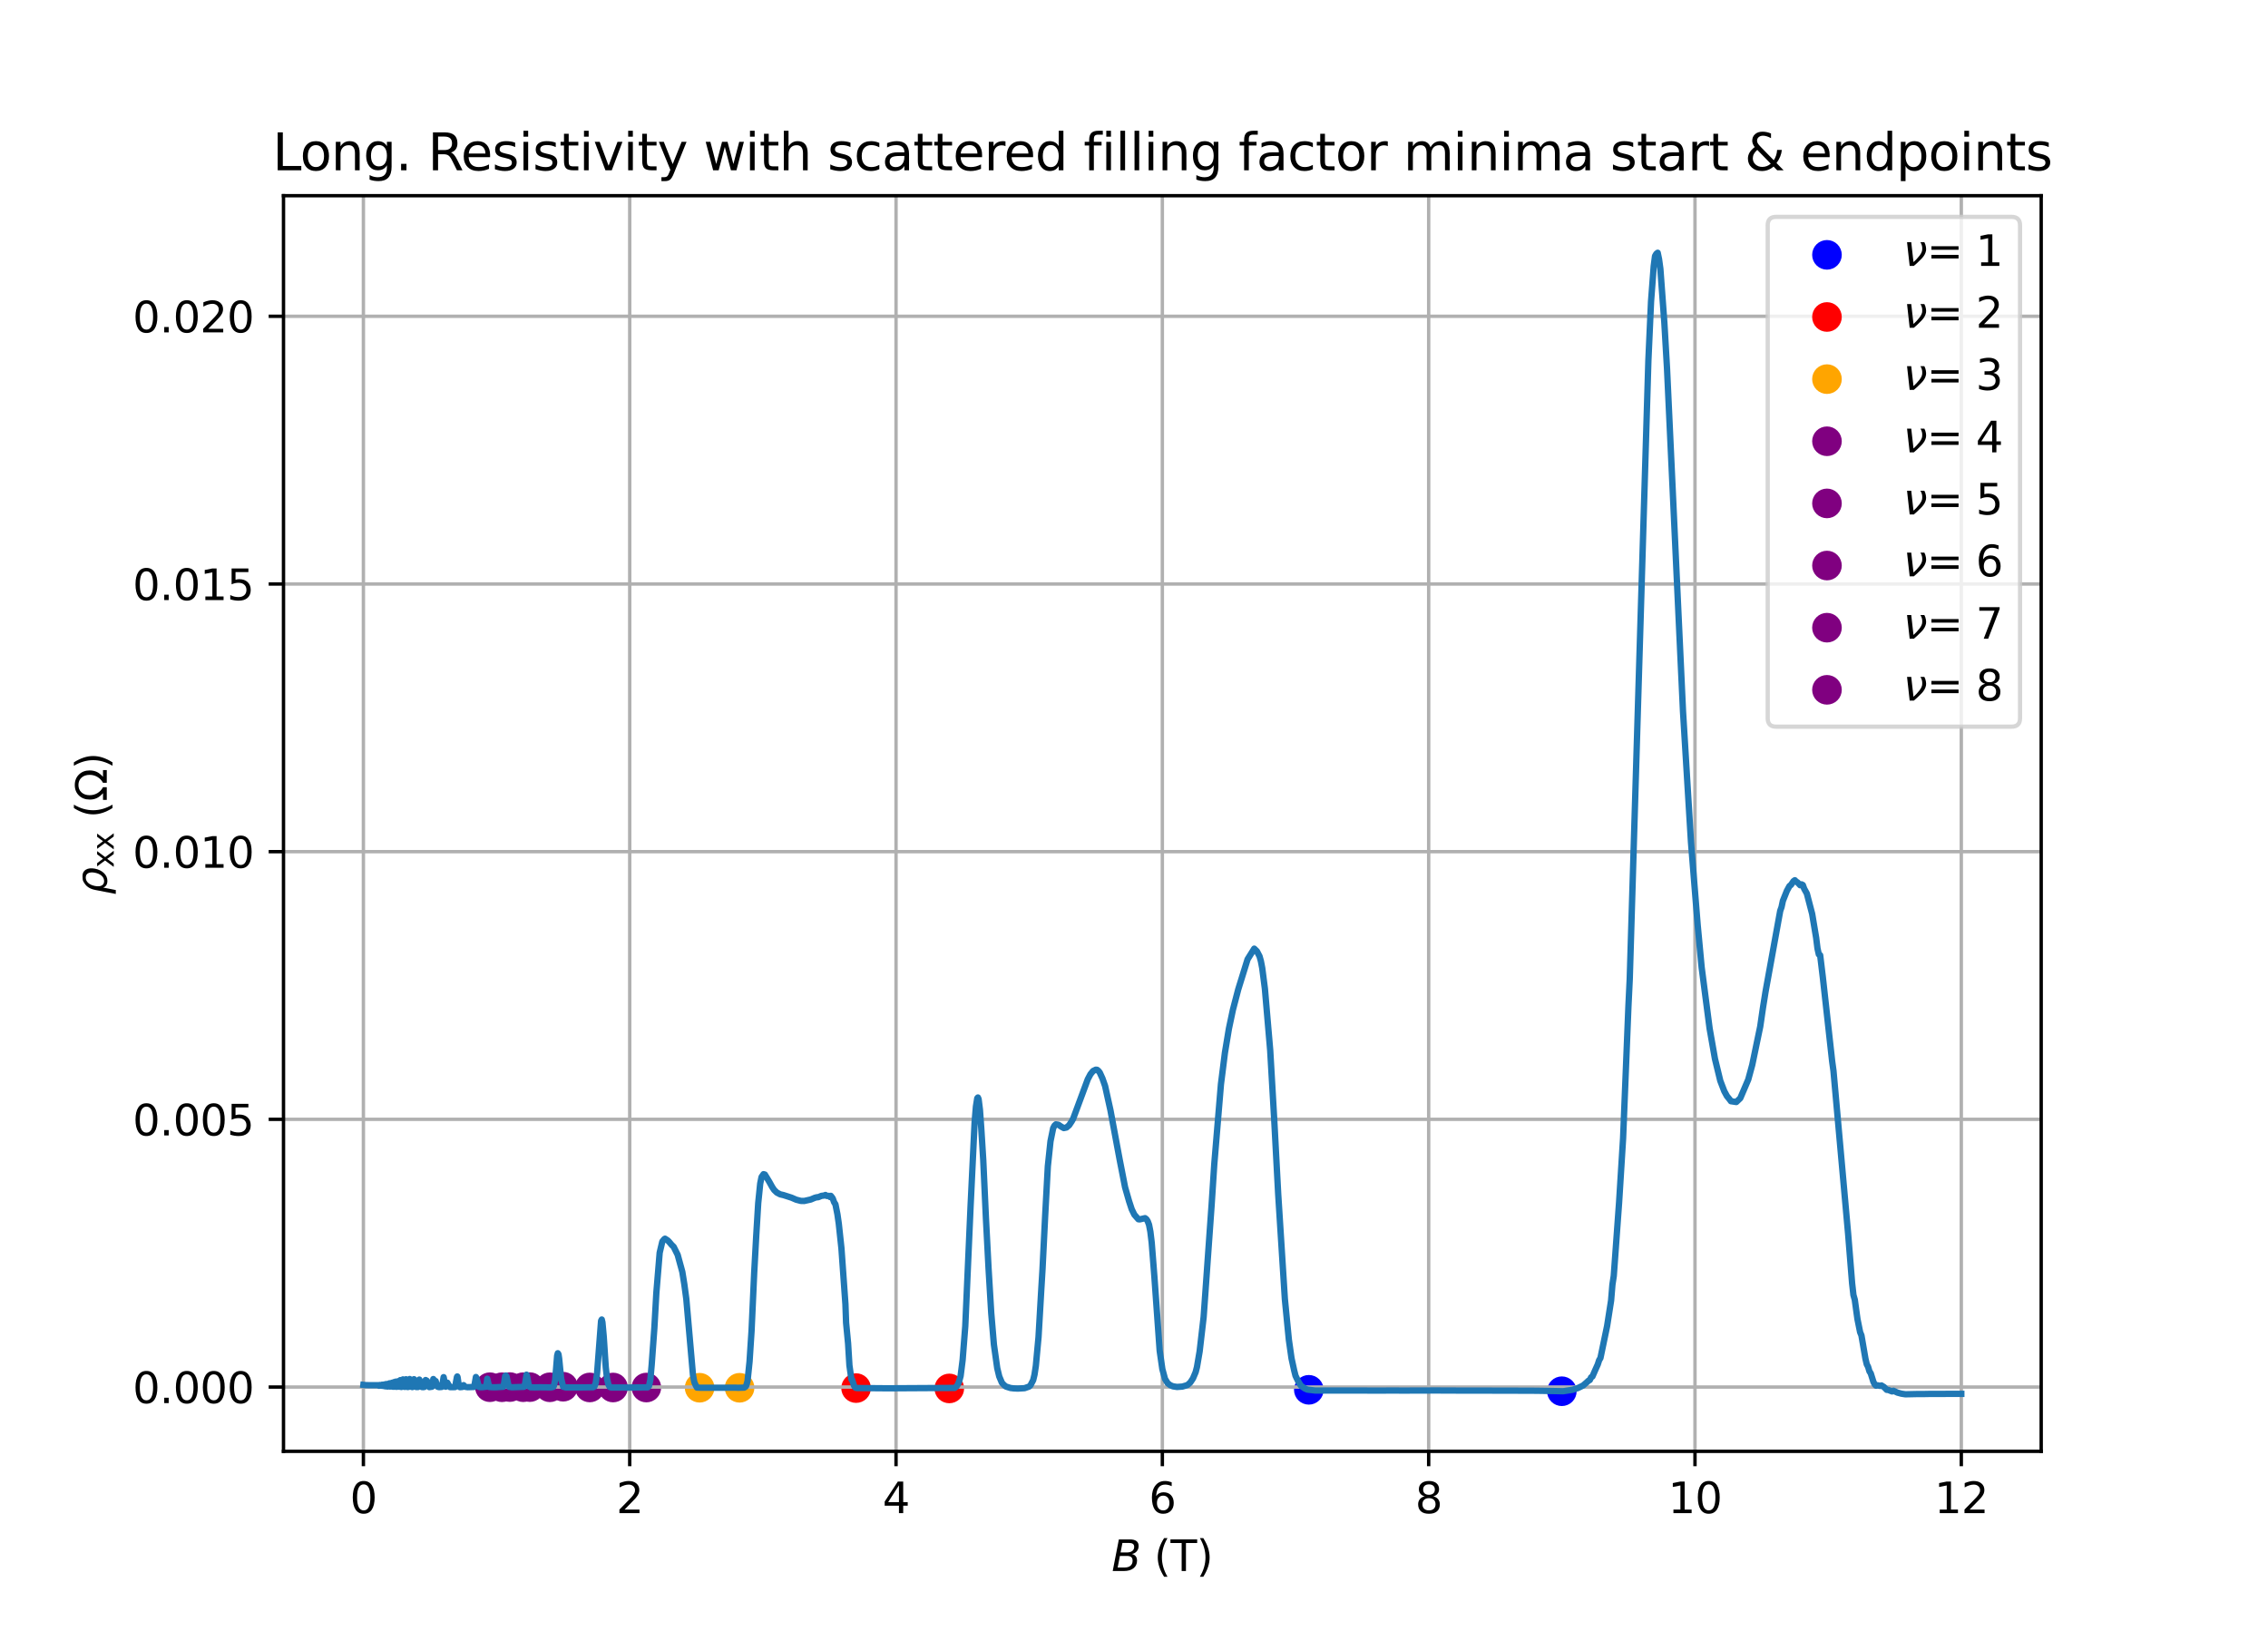 <?xml version="1.0" encoding="utf-8" standalone="no"?>
<!DOCTYPE svg PUBLIC "-//W3C//DTD SVG 1.1//EN"
  "http://www.w3.org/Graphics/SVG/1.1/DTD/svg11.dtd">
<svg height="385.2pt" version="1.1" viewBox="0 0 535.68 385.2" width="535.68pt" xmlns="http://www.w3.org/2000/svg" xmlns:xlink="http://www.w3.org/1999/xlink">
 <defs>
  <style type="text/css">*{stroke-linecap:butt;stroke-linejoin:round;}</style>
 </defs>
 <g id="figure_1">
  <g id="patch_1">
   <path d="M 0 385.2 
L 535.68 385.2 
L 535.68 0 
L 0 0 
z
" style="fill:#ffffff;"/>
  </g>
  <g id="axes_1">
   <g id="patch_2">
    <path d="M 66.96 342.828 
L 482.112 342.828 
L 482.112 46.224 
L 66.96 46.224 
z
" style="fill:#ffffff;"/>
   </g>
   <g id="PathCollection_1">
    <defs>
     <path d="M 0 3 
C 0.796 3 1.559 2.684 2.121 2.121 
C 2.684 1.559 3 0.796 3 0 
C 3 -0.796 2.684 -1.559 2.121 -2.121 
C 1.559 -2.684 0.796 -3 0 -3 
C -0.796 -3 -1.559 -2.684 -2.121 -2.121 
C -2.684 -1.559 -3 -0.796 -3 0 
C -3 0.796 -2.684 1.559 -2.121 2.121 
C -1.559 2.684 -0.796 3 0 3 
z
" id="mc90b0d973e" style="stroke:#0000ff;"/>
    </defs>
    <g clip-path="url(#p8853447f74)">
     <use style="fill:#0000ff;stroke:#0000ff;" x="309.132" xlink:href="#mc90b0d973e" y="328.289"/>
     <use style="fill:#0000ff;stroke:#0000ff;" x="368.889" xlink:href="#mc90b0d973e" y="328.625"/>
    </g>
   </g>
   <g id="PathCollection_2">
    <defs>
     <path d="M 0 3 
C 0.796 3 1.559 2.684 2.121 2.121 
C 2.684 1.559 3 0.796 3 0 
C 3 -0.796 2.684 -1.559 2.121 -2.121 
C 1.559 -2.684 0.796 -3 0 -3 
C -0.796 -3 -1.559 -2.684 -2.121 -2.121 
C -2.684 -1.559 -3 -0.796 -3 0 
C -3 0.796 -2.684 1.559 -2.121 2.121 
C -1.559 2.684 -0.796 3 0 3 
z
" id="m61856343ed" style="stroke:#ff0000;"/>
    </defs>
    <g clip-path="url(#p8853447f74)">
     <use style="fill:#ff0000;stroke:#ff0000;" x="202.199" xlink:href="#m61856343ed" y="327.882"/>
     <use style="fill:#ff0000;stroke:#ff0000;" x="224.215" xlink:href="#m61856343ed" y="327.964"/>
    </g>
   </g>
   <g id="PathCollection_3">
    <defs>
     <path d="M 0 3 
C 0.796 3 1.559 2.684 2.121 2.121 
C 2.684 1.559 3 0.796 3 0 
C 3 -0.796 2.684 -1.559 2.121 -2.121 
C 1.559 -2.684 0.796 -3 0 -3 
C -0.796 -3 -1.559 -2.684 -2.121 -2.121 
C -2.684 -1.559 -3 -0.796 -3 0 
C -3 0.796 -2.684 1.559 -2.121 2.121 
C -1.559 2.684 -0.796 3 0 3 
z
" id="m8707ed82fe" style="stroke:#ffa500;"/>
    </defs>
    <g clip-path="url(#p8853447f74)">
     <use style="fill:#ffa500;stroke:#ffa500;" x="165.244" xlink:href="#m8707ed82fe" y="327.799"/>
     <use style="fill:#ffa500;stroke:#ffa500;" x="174.679" xlink:href="#m8707ed82fe" y="327.808"/>
    </g>
   </g>
   <g id="PathCollection_4">
    <defs>
     <path d="M 0 3 
C 0.796 3 1.559 2.684 2.121 2.121 
C 2.684 1.559 3 0.796 3 0 
C 3 -0.796 2.684 -1.559 2.121 -2.121 
C 1.559 -2.684 0.796 -3 0 -3 
C -0.796 -3 -1.559 -2.684 -2.121 -2.121 
C -2.684 -1.559 -3 -0.796 -3 0 
C -3 0.796 -2.684 1.559 -2.121 2.121 
C -1.559 2.684 -0.796 3 0 3 
z
" id="m556ed06224" style="stroke:#800080;"/>
    </defs>
    <g clip-path="url(#p8853447f74)">
     <use style="fill:#800080;stroke:#800080;" x="144.801" xlink:href="#m556ed06224" y="327.746"/>
     <use style="fill:#800080;stroke:#800080;" x="152.664" xlink:href="#m556ed06224" y="327.753"/>
    </g>
   </g>
   <g id="PathCollection_5">
    <g clip-path="url(#p8853447f74)">
     <use style="fill:#800080;stroke:#800080;" x="133.007" xlink:href="#m556ed06224" y="327.558"/>
     <use style="fill:#800080;stroke:#800080;" x="139.297" xlink:href="#m556ed06224" y="327.735"/>
    </g>
   </g>
   <g id="PathCollection_6">
    <g clip-path="url(#p8853447f74)">
     <use style="fill:#800080;stroke:#800080;" x="125.144" xlink:href="#m556ed06224" y="327.651"/>
     <use style="fill:#800080;stroke:#800080;" x="129.862" xlink:href="#m556ed06224" y="327.692"/>
    </g>
   </g>
   <g id="PathCollection_7">
    <g clip-path="url(#p8853447f74)">
     <use style="fill:#800080;stroke:#800080;" x="120.427" xlink:href="#m556ed06224" y="327.642"/>
     <use style="fill:#800080;stroke:#800080;" x="123.572" xlink:href="#m556ed06224" y="327.674"/>
    </g>
   </g>
   <g id="PathCollection_8">
    <g clip-path="url(#p8853447f74)">
     <use style="fill:#800080;stroke:#800080;" x="115.709" xlink:href="#m556ed06224" y="327.673"/>
     <use style="fill:#800080;stroke:#800080;" x="118.539" xlink:href="#m556ed06224" y="327.683"/>
    </g>
   </g>
   <g id="matplotlib.axis_1">
    <g id="xtick_1">
     <g id="line2d_1">
      <path clip-path="url(#p8853447f74)" d="M 85.831 342.828 
L 85.831 46.224 
" style="fill:none;stroke:#b0b0b0;stroke-linecap:square;stroke-width:0.8;"/>
     </g>
     <g id="line2d_2">
      <defs>
       <path d="M 0 0 
L 0 3.5 
" id="m5f764665eb" style="stroke:#000000;stroke-width:0.8;"/>
      </defs>
      <g>
       <use style="stroke:#000000;stroke-width:0.8;" x="85.831" xlink:href="#m5f764665eb" y="342.828"/>
      </g>
     </g>
     <g id="text_1">
      <!-- 0 -->
      <g transform="translate(82.649 357.426)scale(0.1 -0.1)">
       <defs>
        <path d="M 2034 4250 
Q 1547 4250 1301 3770 
Q 1056 3291 1056 2328 
Q 1056 1369 1301 889 
Q 1547 409 2034 409 
Q 2525 409 2770 889 
Q 3016 1369 3016 2328 
Q 3016 3291 2770 3770 
Q 2525 4250 2034 4250 
z
M 2034 4750 
Q 2819 4750 3233 4129 
Q 3647 3509 3647 2328 
Q 3647 1150 3233 529 
Q 2819 -91 2034 -91 
Q 1250 -91 836 529 
Q 422 1150 422 2328 
Q 422 3509 836 4129 
Q 1250 4750 2034 4750 
z
" id="DejaVuSans-30" transform="scale(0.016)"/>
       </defs>
       <use xlink:href="#DejaVuSans-30"/>
      </g>
     </g>
    </g>
    <g id="xtick_2">
     <g id="line2d_3">
      <path clip-path="url(#p8853447f74)" d="M 148.732 342.828 
L 148.732 46.224 
" style="fill:none;stroke:#b0b0b0;stroke-linecap:square;stroke-width:0.8;"/>
     </g>
     <g id="line2d_4">
      <g>
       <use style="stroke:#000000;stroke-width:0.8;" x="148.732" xlink:href="#m5f764665eb" y="342.828"/>
      </g>
     </g>
     <g id="text_2">
      <!-- 2 -->
      <g transform="translate(145.551 357.426)scale(0.1 -0.1)">
       <defs>
        <path d="M 1228 531 
L 3431 531 
L 3431 0 
L 469 0 
L 469 531 
Q 828 903 1448 1529 
Q 2069 2156 2228 2338 
Q 2531 2678 2651 2914 
Q 2772 3150 2772 3378 
Q 2772 3750 2511 3984 
Q 2250 4219 1831 4219 
Q 1534 4219 1204 4116 
Q 875 4013 500 3803 
L 500 4441 
Q 881 4594 1212 4672 
Q 1544 4750 1819 4750 
Q 2544 4750 2975 4387 
Q 3406 4025 3406 3419 
Q 3406 3131 3298 2873 
Q 3191 2616 2906 2266 
Q 2828 2175 2409 1742 
Q 1991 1309 1228 531 
z
" id="DejaVuSans-32" transform="scale(0.016)"/>
       </defs>
       <use xlink:href="#DejaVuSans-32"/>
      </g>
     </g>
    </g>
    <g id="xtick_3">
     <g id="line2d_5">
      <path clip-path="url(#p8853447f74)" d="M 211.634 342.828 
L 211.634 46.224 
" style="fill:none;stroke:#b0b0b0;stroke-linecap:square;stroke-width:0.8;"/>
     </g>
     <g id="line2d_6">
      <g>
       <use style="stroke:#000000;stroke-width:0.8;" x="211.634" xlink:href="#m5f764665eb" y="342.828"/>
      </g>
     </g>
     <g id="text_3">
      <!-- 4 -->
      <g transform="translate(208.453 357.426)scale(0.1 -0.1)">
       <defs>
        <path d="M 2419 4116 
L 825 1625 
L 2419 1625 
L 2419 4116 
z
M 2253 4666 
L 3047 4666 
L 3047 1625 
L 3713 1625 
L 3713 1100 
L 3047 1100 
L 3047 0 
L 2419 0 
L 2419 1100 
L 313 1100 
L 313 1709 
L 2253 4666 
z
" id="DejaVuSans-34" transform="scale(0.016)"/>
       </defs>
       <use xlink:href="#DejaVuSans-34"/>
      </g>
     </g>
    </g>
    <g id="xtick_4">
     <g id="line2d_7">
      <path clip-path="url(#p8853447f74)" d="M 274.536 342.828 
L 274.536 46.224 
" style="fill:none;stroke:#b0b0b0;stroke-linecap:square;stroke-width:0.8;"/>
     </g>
     <g id="line2d_8">
      <g>
       <use style="stroke:#000000;stroke-width:0.8;" x="274.536" xlink:href="#m5f764665eb" y="342.828"/>
      </g>
     </g>
     <g id="text_4">
      <!-- 6 -->
      <g transform="translate(271.355 357.426)scale(0.1 -0.1)">
       <defs>
        <path d="M 2113 2584 
Q 1688 2584 1439 2293 
Q 1191 2003 1191 1497 
Q 1191 994 1439 701 
Q 1688 409 2113 409 
Q 2538 409 2786 701 
Q 3034 994 3034 1497 
Q 3034 2003 2786 2293 
Q 2538 2584 2113 2584 
z
M 3366 4563 
L 3366 3988 
Q 3128 4100 2886 4159 
Q 2644 4219 2406 4219 
Q 1781 4219 1451 3797 
Q 1122 3375 1075 2522 
Q 1259 2794 1537 2939 
Q 1816 3084 2150 3084 
Q 2853 3084 3261 2657 
Q 3669 2231 3669 1497 
Q 3669 778 3244 343 
Q 2819 -91 2113 -91 
Q 1303 -91 875 529 
Q 447 1150 447 2328 
Q 447 3434 972 4092 
Q 1497 4750 2381 4750 
Q 2619 4750 2861 4703 
Q 3103 4656 3366 4563 
z
" id="DejaVuSans-36" transform="scale(0.016)"/>
       </defs>
       <use xlink:href="#DejaVuSans-36"/>
      </g>
     </g>
    </g>
    <g id="xtick_5">
     <g id="line2d_9">
      <path clip-path="url(#p8853447f74)" d="M 337.438 342.828 
L 337.438 46.224 
" style="fill:none;stroke:#b0b0b0;stroke-linecap:square;stroke-width:0.8;"/>
     </g>
     <g id="line2d_10">
      <g>
       <use style="stroke:#000000;stroke-width:0.8;" x="337.438" xlink:href="#m5f764665eb" y="342.828"/>
      </g>
     </g>
     <g id="text_5">
      <!-- 8 -->
      <g transform="translate(334.257 357.426)scale(0.1 -0.1)">
       <defs>
        <path d="M 2034 2216 
Q 1584 2216 1326 1975 
Q 1069 1734 1069 1313 
Q 1069 891 1326 650 
Q 1584 409 2034 409 
Q 2484 409 2743 651 
Q 3003 894 3003 1313 
Q 3003 1734 2745 1975 
Q 2488 2216 2034 2216 
z
M 1403 2484 
Q 997 2584 770 2862 
Q 544 3141 544 3541 
Q 544 4100 942 4425 
Q 1341 4750 2034 4750 
Q 2731 4750 3128 4425 
Q 3525 4100 3525 3541 
Q 3525 3141 3298 2862 
Q 3072 2584 2669 2484 
Q 3125 2378 3379 2068 
Q 3634 1759 3634 1313 
Q 3634 634 3220 271 
Q 2806 -91 2034 -91 
Q 1263 -91 848 271 
Q 434 634 434 1313 
Q 434 1759 690 2068 
Q 947 2378 1403 2484 
z
M 1172 3481 
Q 1172 3119 1398 2916 
Q 1625 2713 2034 2713 
Q 2441 2713 2670 2916 
Q 2900 3119 2900 3481 
Q 2900 3844 2670 4047 
Q 2441 4250 2034 4250 
Q 1625 4250 1398 4047 
Q 1172 3844 1172 3481 
z
" id="DejaVuSans-38" transform="scale(0.016)"/>
       </defs>
       <use xlink:href="#DejaVuSans-38"/>
      </g>
     </g>
    </g>
    <g id="xtick_6">
     <g id="line2d_11">
      <path clip-path="url(#p8853447f74)" d="M 400.34 342.828 
L 400.34 46.224 
" style="fill:none;stroke:#b0b0b0;stroke-linecap:square;stroke-width:0.8;"/>
     </g>
     <g id="line2d_12">
      <g>
       <use style="stroke:#000000;stroke-width:0.8;" x="400.34" xlink:href="#m5f764665eb" y="342.828"/>
      </g>
     </g>
     <g id="text_6">
      <!-- 10 -->
      <g transform="translate(393.977 357.426)scale(0.1 -0.1)">
       <defs>
        <path d="M 794 531 
L 1825 531 
L 1825 4091 
L 703 3866 
L 703 4441 
L 1819 4666 
L 2450 4666 
L 2450 531 
L 3481 531 
L 3481 0 
L 794 0 
L 794 531 
z
" id="DejaVuSans-31" transform="scale(0.016)"/>
       </defs>
       <use xlink:href="#DejaVuSans-31"/>
       <use x="63.623" xlink:href="#DejaVuSans-30"/>
      </g>
     </g>
    </g>
    <g id="xtick_7">
     <g id="line2d_13">
      <path clip-path="url(#p8853447f74)" d="M 463.241 342.828 
L 463.241 46.224 
" style="fill:none;stroke:#b0b0b0;stroke-linecap:square;stroke-width:0.8;"/>
     </g>
     <g id="line2d_14">
      <g>
       <use style="stroke:#000000;stroke-width:0.8;" x="463.241" xlink:href="#m5f764665eb" y="342.828"/>
      </g>
     </g>
     <g id="text_7">
      <!-- 12 -->
      <g transform="translate(456.879 357.426)scale(0.1 -0.1)">
       <use xlink:href="#DejaVuSans-31"/>
       <use x="63.623" xlink:href="#DejaVuSans-32"/>
      </g>
     </g>
    </g>
    <g id="text_8">
     <!-- $B$ (T) -->
     <g transform="translate(262.536 371.105)scale(0.1 -0.1)">
      <defs>
       <path d="M 1081 4666 
L 2694 4666 
Q 3350 4666 3675 4422 
Q 4000 4178 4000 3688 
Q 4000 3238 3720 2911 
Q 3441 2584 2988 2516 
Q 3375 2428 3569 2181 
Q 3763 1934 3763 1522 
Q 3763 819 3242 409 
Q 2722 0 1819 0 
L 172 0 
L 1081 4666 
z
M 1234 2228 
L 903 519 
L 1919 519 
Q 2491 519 2800 781 
Q 3109 1044 3109 1522 
Q 3109 1891 2904 2059 
Q 2700 2228 2247 2228 
L 1234 2228 
z
M 1606 4147 
L 1331 2741 
L 2272 2741 
Q 2775 2741 3058 2959 
Q 3341 3178 3341 3566 
Q 3341 3869 3150 4008 
Q 2959 4147 2541 4147 
L 1606 4147 
z
" id="DejaVuSans-Oblique-42" transform="scale(0.016)"/>
       <path id="DejaVuSans-20" transform="scale(0.016)"/>
       <path d="M 1984 4856 
Q 1566 4138 1362 3434 
Q 1159 2731 1159 2009 
Q 1159 1288 1364 580 
Q 1569 -128 1984 -844 
L 1484 -844 
Q 1016 -109 783 600 
Q 550 1309 550 2009 
Q 550 2706 781 3412 
Q 1013 4119 1484 4856 
L 1984 4856 
z
" id="DejaVuSans-28" transform="scale(0.016)"/>
       <path d="M -19 4666 
L 3928 4666 
L 3928 4134 
L 2272 4134 
L 2272 0 
L 1638 0 
L 1638 4134 
L -19 4134 
L -19 4666 
z
" id="DejaVuSans-54" transform="scale(0.016)"/>
       <path d="M 513 4856 
L 1013 4856 
Q 1481 4119 1714 3412 
Q 1947 2706 1947 2009 
Q 1947 1309 1714 600 
Q 1481 -109 1013 -844 
L 513 -844 
Q 928 -128 1133 580 
Q 1338 1288 1338 2009 
Q 1338 2731 1133 3434 
Q 928 4138 513 4856 
z
" id="DejaVuSans-29" transform="scale(0.016)"/>
      </defs>
      <use transform="translate(0 0.125)" xlink:href="#DejaVuSans-Oblique-42"/>
      <use transform="translate(68.604 0.125)" xlink:href="#DejaVuSans-20"/>
      <use transform="translate(100.391 0.125)" xlink:href="#DejaVuSans-28"/>
      <use transform="translate(139.404 0.125)" xlink:href="#DejaVuSans-54"/>
      <use transform="translate(200.488 0.125)" xlink:href="#DejaVuSans-29"/>
     </g>
    </g>
   </g>
   <g id="matplotlib.axis_2">
    <g id="ytick_1">
     <g id="line2d_15">
      <path clip-path="url(#p8853447f74)" d="M 66.96 327.63 
L 482.112 327.63 
" style="fill:none;stroke:#b0b0b0;stroke-linecap:square;stroke-width:0.8;"/>
     </g>
     <g id="line2d_16">
      <defs>
       <path d="M 0 0 
L -3.5 0 
" id="mc5f97afda7" style="stroke:#000000;stroke-width:0.8;"/>
      </defs>
      <g>
       <use style="stroke:#000000;stroke-width:0.8;" x="66.96" xlink:href="#mc5f97afda7" y="327.63"/>
      </g>
     </g>
     <g id="text_9">
      <!-- 0.000 -->
      <g transform="translate(31.332 331.43)scale(0.1 -0.1)">
       <defs>
        <path d="M 684 794 
L 1344 794 
L 1344 0 
L 684 0 
L 684 794 
z
" id="DejaVuSans-2e" transform="scale(0.016)"/>
       </defs>
       <use xlink:href="#DejaVuSans-30"/>
       <use x="63.623" xlink:href="#DejaVuSans-2e"/>
       <use x="95.41" xlink:href="#DejaVuSans-30"/>
       <use x="159.033" xlink:href="#DejaVuSans-30"/>
       <use x="222.656" xlink:href="#DejaVuSans-30"/>
      </g>
     </g>
    </g>
    <g id="ytick_2">
     <g id="line2d_17">
      <path clip-path="url(#p8853447f74)" d="M 66.96 264.402 
L 482.112 264.402 
" style="fill:none;stroke:#b0b0b0;stroke-linecap:square;stroke-width:0.8;"/>
     </g>
     <g id="line2d_18">
      <g>
       <use style="stroke:#000000;stroke-width:0.8;" x="66.96" xlink:href="#mc5f97afda7" y="264.402"/>
      </g>
     </g>
     <g id="text_10">
      <!-- 0.005 -->
      <g transform="translate(31.332 268.201)scale(0.1 -0.1)">
       <defs>
        <path d="M 691 4666 
L 3169 4666 
L 3169 4134 
L 1269 4134 
L 1269 2991 
Q 1406 3038 1543 3061 
Q 1681 3084 1819 3084 
Q 2600 3084 3056 2656 
Q 3513 2228 3513 1497 
Q 3513 744 3044 326 
Q 2575 -91 1722 -91 
Q 1428 -91 1123 -41 
Q 819 9 494 109 
L 494 744 
Q 775 591 1075 516 
Q 1375 441 1709 441 
Q 2250 441 2565 725 
Q 2881 1009 2881 1497 
Q 2881 1984 2565 2268 
Q 2250 2553 1709 2553 
Q 1456 2553 1204 2497 
Q 953 2441 691 2322 
L 691 4666 
z
" id="DejaVuSans-35" transform="scale(0.016)"/>
       </defs>
       <use xlink:href="#DejaVuSans-30"/>
       <use x="63.623" xlink:href="#DejaVuSans-2e"/>
       <use x="95.41" xlink:href="#DejaVuSans-30"/>
       <use x="159.033" xlink:href="#DejaVuSans-30"/>
       <use x="222.656" xlink:href="#DejaVuSans-35"/>
      </g>
     </g>
    </g>
    <g id="ytick_3">
     <g id="line2d_19">
      <path clip-path="url(#p8853447f74)" d="M 66.96 201.173 
L 482.112 201.173 
" style="fill:none;stroke:#b0b0b0;stroke-linecap:square;stroke-width:0.8;"/>
     </g>
     <g id="line2d_20">
      <g>
       <use style="stroke:#000000;stroke-width:0.8;" x="66.96" xlink:href="#mc5f97afda7" y="201.173"/>
      </g>
     </g>
     <g id="text_11">
      <!-- 0.010 -->
      <g transform="translate(31.332 204.972)scale(0.1 -0.1)">
       <use xlink:href="#DejaVuSans-30"/>
       <use x="63.623" xlink:href="#DejaVuSans-2e"/>
       <use x="95.41" xlink:href="#DejaVuSans-30"/>
       <use x="159.033" xlink:href="#DejaVuSans-31"/>
       <use x="222.656" xlink:href="#DejaVuSans-30"/>
      </g>
     </g>
    </g>
    <g id="ytick_4">
     <g id="line2d_21">
      <path clip-path="url(#p8853447f74)" d="M 66.96 137.944 
L 482.112 137.944 
" style="fill:none;stroke:#b0b0b0;stroke-linecap:square;stroke-width:0.8;"/>
     </g>
     <g id="line2d_22">
      <g>
       <use style="stroke:#000000;stroke-width:0.8;" x="66.96" xlink:href="#mc5f97afda7" y="137.944"/>
      </g>
     </g>
     <g id="text_12">
      <!-- 0.015 -->
      <g transform="translate(31.332 141.743)scale(0.1 -0.1)">
       <use xlink:href="#DejaVuSans-30"/>
       <use x="63.623" xlink:href="#DejaVuSans-2e"/>
       <use x="95.41" xlink:href="#DejaVuSans-30"/>
       <use x="159.033" xlink:href="#DejaVuSans-31"/>
       <use x="222.656" xlink:href="#DejaVuSans-35"/>
      </g>
     </g>
    </g>
    <g id="ytick_5">
     <g id="line2d_23">
      <path clip-path="url(#p8853447f74)" d="M 66.96 74.715 
L 482.112 74.715 
" style="fill:none;stroke:#b0b0b0;stroke-linecap:square;stroke-width:0.8;"/>
     </g>
     <g id="line2d_24">
      <g>
       <use style="stroke:#000000;stroke-width:0.8;" x="66.96" xlink:href="#mc5f97afda7" y="74.715"/>
      </g>
     </g>
     <g id="text_13">
      <!-- 0.020 -->
      <g transform="translate(31.332 78.514)scale(0.1 -0.1)">
       <use xlink:href="#DejaVuSans-30"/>
       <use x="63.623" xlink:href="#DejaVuSans-2e"/>
       <use x="95.41" xlink:href="#DejaVuSans-30"/>
       <use x="159.033" xlink:href="#DejaVuSans-32"/>
       <use x="222.656" xlink:href="#DejaVuSans-30"/>
      </g>
     </g>
    </g>
    <g id="text_14">
     <!-- $\rho_\mathrm{xx}$ ($\Omega$) -->
     <g transform="translate(25.232 211.326)rotate(-90)scale(0.1 -0.1)">
      <defs>
       <path d="M 1203 2875 
Q 1453 3194 1981 3475 
Q 2188 3584 2756 3584 
Q 3394 3584 3694 3078 
Q 3994 2572 3834 1747 
Q 3672 922 3175 415 
Q 2678 -91 2041 -91 
Q 1656 -91 1409 63 
Q 1163 213 1044 525 
L 681 -1331 
L 103 -1331 
L 697 1716 
Q 838 2438 1203 2875 
z
M 3238 1747 
Q 3359 2381 3169 2744 
Q 2978 3103 2522 3103 
Q 2066 3103 1734 2744 
Q 1403 2381 1281 1747 
Q 1156 1113 1347 750 
Q 1538 391 1994 391 
Q 2450 391 2781 750 
Q 3113 1113 3238 1747 
z
" id="DejaVuSans-Oblique-3c1" transform="scale(0.016)"/>
       <path d="M 3513 3500 
L 2247 1797 
L 3578 0 
L 2900 0 
L 1881 1375 
L 863 0 
L 184 0 
L 1544 1831 
L 300 3500 
L 978 3500 
L 1906 2253 
L 2834 3500 
L 3513 3500 
z
" id="DejaVuSans-78" transform="scale(0.016)"/>
       <path d="M 4647 556 
L 4647 0 
L 2772 0 
L 2772 556 
Q 3325 859 3634 1378 
Q 3944 1897 3944 2528 
Q 3944 3278 3531 3731 
Q 3119 4184 2444 4184 
Q 1769 4184 1355 3729 
Q 941 3275 941 2528 
Q 941 1897 1250 1378 
Q 1563 859 2119 556 
L 2119 0 
L 244 0 
L 244 556 
L 1241 556 
Q 747 991 519 1456 
Q 294 1922 294 2497 
Q 294 3491 894 4106 
Q 1491 4722 2444 4722 
Q 3391 4722 3994 4106 
Q 4594 3494 4594 2528 
Q 4594 1922 4372 1459 
Q 4150 997 3647 556 
L 4647 556 
z
" id="DejaVuSans-3a9" transform="scale(0.016)"/>
      </defs>
      <use transform="translate(0 0.125)" xlink:href="#DejaVuSans-Oblique-3c1"/>
      <use transform="translate(63.477 -16.281)scale(0.7)" xlink:href="#DejaVuSans-78"/>
      <use transform="translate(104.902 -16.281)scale(0.7)" xlink:href="#DejaVuSans-78"/>
      <use transform="translate(149.062 0.125)" xlink:href="#DejaVuSans-20"/>
      <use transform="translate(180.85 0.125)" xlink:href="#DejaVuSans-28"/>
      <use transform="translate(219.863 0.125)" xlink:href="#DejaVuSans-3a9"/>
      <use transform="translate(296.279 0.125)" xlink:href="#DejaVuSans-29"/>
     </g>
    </g>
   </g>
   <g id="line2d_25">
    <path clip-path="url(#p8853447f74)" d="M 85.831 327.119 
L 86.381 327.181 
L 86.931 327.194 
L 89.447 327.206 
L 89.526 327.336 
L 89.683 327.156 
L 89.762 327.312 
L 89.919 327.25 
L 89.998 327.282 
L 90.076 327.143 
L 90.155 327.328 
L 90.234 327.091 
L 90.312 327.348 
L 90.391 327.088 
L 90.47 327.338 
L 90.548 327.191 
L 90.627 327.258 
L 90.705 327.402 
L 90.784 327.025 
L 90.863 327.434 
L 90.941 327.117 
L 91.02 327.21 
L 91.099 327.473 
L 91.177 326.937 
L 91.334 327.484 
L 91.413 326.926 
L 91.57 327.514 
L 91.728 326.975 
L 91.806 327.478 
L 91.885 327.446 
L 91.963 326.763 
L 92.121 327.516 
L 92.199 327.427 
L 92.278 326.717 
L 92.514 327.508 
L 92.671 326.608 
L 92.828 327.561 
L 92.907 327.468 
L 93.064 326.479 
L 93.222 327.559 
L 93.3 327.547 
L 93.457 326.356 
L 93.536 326.692 
L 93.693 327.586 
L 93.772 327.559 
L 94.008 326.27 
L 94.165 327.535 
L 94.322 327.56 
L 94.558 325.998 
L 94.794 327.626 
L 94.951 327.549 
L 95.187 325.828 
L 95.266 326.306 
L 95.423 327.569 
L 95.659 327.599 
L 95.738 327.322 
L 95.895 325.799 
L 95.973 325.914 
L 96.288 327.633 
L 96.524 327.588 
L 96.602 327.313 
L 96.76 325.741 
L 96.838 325.86 
L 96.996 326.706 
L 97.153 327.576 
L 97.389 327.645 
L 97.546 327.581 
L 97.625 327.269 
L 97.782 325.785 
L 97.861 325.927 
L 98.096 326.734 
L 98.332 327.636 
L 98.725 327.628 
L 98.804 327.504 
L 99.04 325.873 
L 99.119 326.062 
L 99.354 326.411 
L 99.669 327.642 
L 99.983 327.655 
L 100.219 327.613 
L 100.298 327.47 
L 100.534 325.981 
L 100.612 326.354 
L 100.691 326.314 
L 100.77 326.11 
L 100.848 326.185 
L 101.163 327.281 
L 101.399 327.653 
L 102.028 327.562 
L 102.185 327.213 
L 102.342 325.749 
L 102.421 325.856 
L 102.657 327.112 
L 102.893 326.22 
L 103.129 326.983 
L 103.364 327.561 
L 103.679 327.659 
L 104.308 327.614 
L 104.465 327.207 
L 104.78 325.3 
L 104.858 325.659 
L 105.094 327.438 
L 105.251 327.559 
L 105.409 327.275 
L 105.645 326.602 
L 106.274 327.651 
L 107.453 327.65 
L 107.532 327.538 
L 107.689 326.526 
L 107.925 325.271 
L 108.003 325.136 
L 108.082 325.355 
L 108.397 327.511 
L 108.632 327.668 
L 109.183 327.621 
L 109.497 327.19 
L 109.812 327.567 
L 110.441 327.67 
L 111.935 327.617 
L 112.092 327.045 
L 112.407 325.267 
L 112.564 325.535 
L 113.114 327.592 
L 113.429 327.678 
L 113.9 327.677 
L 114.844 327.555 
L 115.001 326.368 
L 115.08 325.674 
L 115.552 327.629 
L 116.338 327.684 
L 116.731 327.68 
L 117.203 327.679 
L 118.854 327.578 
L 119.011 327.09 
L 119.326 325.019 
L 119.483 324.91 
L 119.64 325.151 
L 120.112 327.291 
L 120.269 327.591 
L 120.898 327.693 
L 123.729 327.59 
L 123.886 327.396 
L 124.043 326.712 
L 124.358 324.716 
L 124.515 325.196 
L 124.83 326.915 
L 124.987 327.5 
L 125.301 327.685 
L 126.245 327.713 
L 127.346 327.69 
L 128.447 327.697 
L 130.176 327.719 
L 130.648 327.617 
L 130.805 327.4 
L 131.12 326.01 
L 131.592 320.233 
L 131.749 319.652 
L 131.906 319.871 
L 132.063 320.902 
L 132.535 325.647 
L 133.007 327.558 
L 133.636 327.729 
L 137.567 327.722 
L 140.083 327.683 
L 140.398 327.494 
L 140.712 326.634 
L 141.027 324.341 
L 141.97 311.989 
L 142.128 311.692 
L 142.285 312.334 
L 142.599 315.765 
L 143.071 322.924 
L 143.386 325.725 
L 143.7 327.052 
L 144.015 327.61 
L 144.329 327.736 
L 148.418 327.754 
L 149.204 327.747 
L 152.978 327.709 
L 153.293 327.381 
L 153.607 325.887 
L 153.922 322.367 
L 154.551 313.736 
L 155.023 305.393 
L 155.809 295.907 
L 156.438 293.25 
L 156.91 292.687 
L 157.067 292.593 
L 157.696 292.997 
L 158.01 293.305 
L 158.639 294.055 
L 159.111 294.508 
L 160.055 296.398 
L 161.155 300.423 
L 161.627 303.345 
L 162.099 306.836 
L 163.672 324.771 
L 163.986 326.48 
L 164.301 327.164 
L 164.615 327.767 
L 165.401 327.796 
L 166.974 327.799 
L 168.704 327.807 
L 170.433 327.797 
L 173.736 327.788 
L 174.365 327.811 
L 175.78 327.769 
L 176.095 327.543 
L 176.252 327.304 
L 176.566 326.207 
L 177.038 321.605 
L 177.51 314.352 
L 178.139 300.553 
L 178.611 291.951 
L 179.082 284.199 
L 179.554 279.577 
L 179.869 278.025 
L 180.341 277.355 
L 180.655 277.443 
L 181.599 278.983 
L 182.07 279.822 
L 182.385 280.391 
L 182.857 281.091 
L 183.486 281.7 
L 184.272 282.113 
L 185.058 282.297 
L 186.945 282.903 
L 188.046 283.379 
L 189.147 283.666 
L 189.933 283.684 
L 191.506 283.334 
L 192.449 282.933 
L 192.921 282.807 
L 193.235 282.8 
L 194.022 282.478 
L 194.651 282.399 
L 194.965 282.267 
L 195.28 282.493 
L 195.751 282.478 
L 196.066 282.761 
L 196.223 282.472 
L 196.538 282.867 
L 196.695 283.111 
L 197.01 283.979 
L 197.324 284.468 
L 197.796 286.847 
L 198.11 289.029 
L 198.739 294.869 
L 199.683 308.081 
L 199.84 312.456 
L 200.155 315.721 
L 200.312 317.361 
L 200.626 322.52 
L 201.098 325.817 
L 201.255 325.895 
L 201.727 327.352 
L 202.042 327.785 
L 202.356 327.871 
L 207.388 327.913 
L 209.747 327.933 
L 225.473 327.842 
L 225.944 327.476 
L 226.259 326.98 
L 226.573 326.183 
L 226.888 325.012 
L 227.36 321.264 
L 227.989 313.253 
L 229.247 284.781 
L 230.19 265.214 
L 230.505 261.397 
L 230.819 259.419 
L 230.976 259.244 
L 231.134 259.612 
L 231.448 262.127 
L 231.763 266.492 
L 232.235 274.03 
L 232.864 287.724 
L 233.493 299.736 
L 234.122 310.168 
L 234.751 317.6 
L 235.537 323.171 
L 236.009 325.127 
L 236.638 326.626 
L 237.109 327.133 
L 237.581 327.517 
L 238.682 327.864 
L 239.468 327.956 
L 240.412 327.995 
L 241.984 327.903 
L 243.085 327.519 
L 243.4 327.207 
L 244.029 325.998 
L 244.343 324.691 
L 244.658 322.612 
L 245.287 315.857 
L 245.916 305.039 
L 246.23 299.829 
L 246.859 287.163 
L 247.488 275.492 
L 248.117 269.58 
L 248.746 266.486 
L 249.061 265.883 
L 249.375 265.588 
L 250.004 265.678 
L 250.633 266.118 
L 251.262 266.462 
L 251.891 266.329 
L 252.52 265.793 
L 253.149 264.84 
L 253.464 264.267 
L 256.923 254.933 
L 257.553 253.745 
L 258.182 252.973 
L 258.811 252.672 
L 259.125 252.702 
L 259.44 252.955 
L 259.754 253.353 
L 260.383 254.728 
L 261.012 256.525 
L 262.27 262.211 
L 263.214 267.276 
L 264.472 274.012 
L 265.73 280.44 
L 266.673 283.732 
L 267.302 285.644 
L 267.931 286.928 
L 268.875 288.001 
L 269.189 288.032 
L 270.447 287.742 
L 270.762 287.977 
L 271.076 288.46 
L 271.391 289.298 
L 271.705 290.914 
L 272.02 293.507 
L 272.649 301.496 
L 273.907 319.062 
L 274.536 323.397 
L 275.165 325.72 
L 275.794 326.737 
L 276.423 327.207 
L 277.052 327.469 
L 277.996 327.614 
L 279.254 327.526 
L 280.197 327.248 
L 280.512 327.128 
L 281.141 326.556 
L 281.77 325.603 
L 282.399 324.118 
L 282.713 322.906 
L 283.342 319.216 
L 284.286 311.098 
L 286.173 284.606 
L 286.802 274.976 
L 288.374 256.121 
L 289.318 248.644 
L 290.261 242.963 
L 291.205 238.507 
L 292.463 233.695 
L 294.665 226.598 
L 296.237 224.083 
L 296.866 224.698 
L 297.495 225.898 
L 297.81 227.032 
L 298.124 228.666 
L 298.753 233.514 
L 300.011 248.107 
L 300.955 264.4 
L 301.898 282.068 
L 303.471 306.839 
L 304.414 316.445 
L 305.043 320.844 
L 305.672 323.723 
L 305.987 324.964 
L 306.616 326.286 
L 307.245 327.315 
L 308.188 327.973 
L 308.817 328.241 
L 310.705 328.463 
L 321.712 328.455 
L 323.285 328.467 
L 325.801 328.466 
L 330.204 328.463 
L 331.148 328.469 
L 332.72 328.467 
L 333.978 328.454 
L 335.236 328.46 
L 339.325 328.445 
L 340.583 328.452 
L 344.986 328.469 
L 348.131 328.469 
L 361.026 328.499 
L 362.913 328.511 
L 366.058 328.559 
L 369.203 328.624 
L 371.405 328.286 
L 372.663 327.882 
L 373.921 327.266 
L 374.864 326.449 
L 375.179 326.138 
L 375.493 325.984 
L 375.808 325.335 
L 376.122 325.136 
L 376.751 323.687 
L 377.38 322.289 
L 377.695 321.308 
L 378.009 320.785 
L 379.582 313.229 
L 380.526 307.199 
L 380.84 303.441 
L 381.155 301.385 
L 382.413 284.052 
L 383.356 268.916 
L 384.614 237.796 
L 384.929 231.247 
L 389.332 85.128 
L 389.961 71.211 
L 390.59 62.889 
L 390.904 60.477 
L 391.219 59.946 
L 391.533 59.706 
L 391.848 61.225 
L 392.162 63.516 
L 393.106 76.252 
L 393.735 87.033 
L 397.509 168.028 
L 399.396 198.926 
L 400.969 218.439 
L 401.912 228.497 
L 403.799 242.969 
L 405.057 250.109 
L 406.315 255.295 
L 407.259 257.755 
L 407.888 258.913 
L 408.517 259.684 
L 408.831 260.119 
L 410.089 260.312 
L 411.033 259.419 
L 412.92 255.005 
L 413.864 251.532 
L 415.751 242.463 
L 416.38 238.145 
L 417.009 234.214 
L 420.468 215.159 
L 420.783 214.266 
L 421.097 212.795 
L 422.041 210.431 
L 422.67 209.273 
L 422.984 209.056 
L 423.613 208.14 
L 423.928 207.923 
L 424.242 208.26 
L 424.557 208.429 
L 425.186 209.105 
L 425.5 208.888 
L 425.815 209.056 
L 426.129 209.925 
L 426.758 211.058 
L 428.016 215.882 
L 428.96 221.526 
L 429.274 224.035 
L 429.589 225.434 
L 429.903 225.627 
L 430.533 230.837 
L 432.734 250.664 
L 433.049 252.955 
L 436.508 291.45 
L 437.452 303.137 
L 437.766 305.916 
L 438.081 307.008 
L 438.71 311.554 
L 439.339 314.672 
L 439.653 315.438 
L 440.597 320.931 
L 440.911 322.255 
L 441.226 322.858 
L 441.54 323.919 
L 441.855 324.41 
L 442.484 326.418 
L 442.798 327.027 
L 443.113 327.323 
L 443.427 327.217 
L 444.056 327.362 
L 444.371 327.254 
L 445 327.646 
L 445.629 328.294 
L 445.943 328.303 
L 446.887 328.671 
L 447.201 328.502 
L 448.145 328.945 
L 449.089 329.204 
L 450.032 329.346 
L 452.863 329.286 
L 454.121 329.292 
L 456.008 329.253 
L 463.241 329.247 
L 463.241 329.247 
" style="fill:none;stroke:#1f77b4;stroke-linecap:square;stroke-width:1.5;"/>
   </g>
   <g id="patch_3">
    <path d="M 66.96 342.828 
L 66.96 46.224 
" style="fill:none;stroke:#000000;stroke-linecap:square;stroke-linejoin:miter;stroke-width:0.8;"/>
   </g>
   <g id="patch_4">
    <path d="M 482.112 342.828 
L 482.112 46.224 
" style="fill:none;stroke:#000000;stroke-linecap:square;stroke-linejoin:miter;stroke-width:0.8;"/>
   </g>
   <g id="patch_5">
    <path d="M 66.96 342.828 
L 482.112 342.828 
" style="fill:none;stroke:#000000;stroke-linecap:square;stroke-linejoin:miter;stroke-width:0.8;"/>
   </g>
   <g id="patch_6">
    <path d="M 66.96 46.224 
L 482.112 46.224 
" style="fill:none;stroke:#000000;stroke-linecap:square;stroke-linejoin:miter;stroke-width:0.8;"/>
   </g>
   <g id="text_15">
    <!-- Long. Resistivity with scattered filling factor minima start &amp; endpoints -->
    <g transform="translate(64.383 40.224)scale(0.12 -0.12)">
     <defs>
      <path d="M 628 4666 
L 1259 4666 
L 1259 531 
L 3531 531 
L 3531 0 
L 628 0 
L 628 4666 
z
" id="DejaVuSans-4c" transform="scale(0.016)"/>
      <path d="M 1959 3097 
Q 1497 3097 1228 2736 
Q 959 2375 959 1747 
Q 959 1119 1226 758 
Q 1494 397 1959 397 
Q 2419 397 2687 759 
Q 2956 1122 2956 1747 
Q 2956 2369 2687 2733 
Q 2419 3097 1959 3097 
z
M 1959 3584 
Q 2709 3584 3137 3096 
Q 3566 2609 3566 1747 
Q 3566 888 3137 398 
Q 2709 -91 1959 -91 
Q 1206 -91 779 398 
Q 353 888 353 1747 
Q 353 2609 779 3096 
Q 1206 3584 1959 3584 
z
" id="DejaVuSans-6f" transform="scale(0.016)"/>
      <path d="M 3513 2113 
L 3513 0 
L 2938 0 
L 2938 2094 
Q 2938 2591 2744 2837 
Q 2550 3084 2163 3084 
Q 1697 3084 1428 2787 
Q 1159 2491 1159 1978 
L 1159 0 
L 581 0 
L 581 3500 
L 1159 3500 
L 1159 2956 
Q 1366 3272 1645 3428 
Q 1925 3584 2291 3584 
Q 2894 3584 3203 3211 
Q 3513 2838 3513 2113 
z
" id="DejaVuSans-6e" transform="scale(0.016)"/>
      <path d="M 2906 1791 
Q 2906 2416 2648 2759 
Q 2391 3103 1925 3103 
Q 1463 3103 1205 2759 
Q 947 2416 947 1791 
Q 947 1169 1205 825 
Q 1463 481 1925 481 
Q 2391 481 2648 825 
Q 2906 1169 2906 1791 
z
M 3481 434 
Q 3481 -459 3084 -895 
Q 2688 -1331 1869 -1331 
Q 1566 -1331 1297 -1286 
Q 1028 -1241 775 -1147 
L 775 -588 
Q 1028 -725 1275 -790 
Q 1522 -856 1778 -856 
Q 2344 -856 2625 -561 
Q 2906 -266 2906 331 
L 2906 616 
Q 2728 306 2450 153 
Q 2172 0 1784 0 
Q 1141 0 747 490 
Q 353 981 353 1791 
Q 353 2603 747 3093 
Q 1141 3584 1784 3584 
Q 2172 3584 2450 3431 
Q 2728 3278 2906 2969 
L 2906 3500 
L 3481 3500 
L 3481 434 
z
" id="DejaVuSans-67" transform="scale(0.016)"/>
      <path d="M 2841 2188 
Q 3044 2119 3236 1894 
Q 3428 1669 3622 1275 
L 4263 0 
L 3584 0 
L 2988 1197 
Q 2756 1666 2539 1819 
Q 2322 1972 1947 1972 
L 1259 1972 
L 1259 0 
L 628 0 
L 628 4666 
L 2053 4666 
Q 2853 4666 3247 4331 
Q 3641 3997 3641 3322 
Q 3641 2881 3436 2590 
Q 3231 2300 2841 2188 
z
M 1259 4147 
L 1259 2491 
L 2053 2491 
Q 2509 2491 2742 2702 
Q 2975 2913 2975 3322 
Q 2975 3731 2742 3939 
Q 2509 4147 2053 4147 
L 1259 4147 
z
" id="DejaVuSans-52" transform="scale(0.016)"/>
      <path d="M 3597 1894 
L 3597 1613 
L 953 1613 
Q 991 1019 1311 708 
Q 1631 397 2203 397 
Q 2534 397 2845 478 
Q 3156 559 3463 722 
L 3463 178 
Q 3153 47 2828 -22 
Q 2503 -91 2169 -91 
Q 1331 -91 842 396 
Q 353 884 353 1716 
Q 353 2575 817 3079 
Q 1281 3584 2069 3584 
Q 2775 3584 3186 3129 
Q 3597 2675 3597 1894 
z
M 3022 2063 
Q 3016 2534 2758 2815 
Q 2500 3097 2075 3097 
Q 1594 3097 1305 2825 
Q 1016 2553 972 2059 
L 3022 2063 
z
" id="DejaVuSans-65" transform="scale(0.016)"/>
      <path d="M 2834 3397 
L 2834 2853 
Q 2591 2978 2328 3040 
Q 2066 3103 1784 3103 
Q 1356 3103 1142 2972 
Q 928 2841 928 2578 
Q 928 2378 1081 2264 
Q 1234 2150 1697 2047 
L 1894 2003 
Q 2506 1872 2764 1633 
Q 3022 1394 3022 966 
Q 3022 478 2636 193 
Q 2250 -91 1575 -91 
Q 1294 -91 989 -36 
Q 684 19 347 128 
L 347 722 
Q 666 556 975 473 
Q 1284 391 1588 391 
Q 1994 391 2212 530 
Q 2431 669 2431 922 
Q 2431 1156 2273 1281 
Q 2116 1406 1581 1522 
L 1381 1569 
Q 847 1681 609 1914 
Q 372 2147 372 2553 
Q 372 3047 722 3315 
Q 1072 3584 1716 3584 
Q 2034 3584 2315 3537 
Q 2597 3491 2834 3397 
z
" id="DejaVuSans-73" transform="scale(0.016)"/>
      <path d="M 603 3500 
L 1178 3500 
L 1178 0 
L 603 0 
L 603 3500 
z
M 603 4863 
L 1178 4863 
L 1178 4134 
L 603 4134 
L 603 4863 
z
" id="DejaVuSans-69" transform="scale(0.016)"/>
      <path d="M 1172 4494 
L 1172 3500 
L 2356 3500 
L 2356 3053 
L 1172 3053 
L 1172 1153 
Q 1172 725 1289 603 
Q 1406 481 1766 481 
L 2356 481 
L 2356 0 
L 1766 0 
Q 1100 0 847 248 
Q 594 497 594 1153 
L 594 3053 
L 172 3053 
L 172 3500 
L 594 3500 
L 594 4494 
L 1172 4494 
z
" id="DejaVuSans-74" transform="scale(0.016)"/>
      <path d="M 191 3500 
L 800 3500 
L 1894 563 
L 2988 3500 
L 3597 3500 
L 2284 0 
L 1503 0 
L 191 3500 
z
" id="DejaVuSans-76" transform="scale(0.016)"/>
      <path d="M 2059 -325 
Q 1816 -950 1584 -1140 
Q 1353 -1331 966 -1331 
L 506 -1331 
L 506 -850 
L 844 -850 
Q 1081 -850 1212 -737 
Q 1344 -625 1503 -206 
L 1606 56 
L 191 3500 
L 800 3500 
L 1894 763 
L 2988 3500 
L 3597 3500 
L 2059 -325 
z
" id="DejaVuSans-79" transform="scale(0.016)"/>
      <path d="M 269 3500 
L 844 3500 
L 1563 769 
L 2278 3500 
L 2956 3500 
L 3675 769 
L 4391 3500 
L 4966 3500 
L 4050 0 
L 3372 0 
L 2619 2869 
L 1863 0 
L 1184 0 
L 269 3500 
z
" id="DejaVuSans-77" transform="scale(0.016)"/>
      <path d="M 3513 2113 
L 3513 0 
L 2938 0 
L 2938 2094 
Q 2938 2591 2744 2837 
Q 2550 3084 2163 3084 
Q 1697 3084 1428 2787 
Q 1159 2491 1159 1978 
L 1159 0 
L 581 0 
L 581 4863 
L 1159 4863 
L 1159 2956 
Q 1366 3272 1645 3428 
Q 1925 3584 2291 3584 
Q 2894 3584 3203 3211 
Q 3513 2838 3513 2113 
z
" id="DejaVuSans-68" transform="scale(0.016)"/>
      <path d="M 3122 3366 
L 3122 2828 
Q 2878 2963 2633 3030 
Q 2388 3097 2138 3097 
Q 1578 3097 1268 2742 
Q 959 2388 959 1747 
Q 959 1106 1268 751 
Q 1578 397 2138 397 
Q 2388 397 2633 464 
Q 2878 531 3122 666 
L 3122 134 
Q 2881 22 2623 -34 
Q 2366 -91 2075 -91 
Q 1284 -91 818 406 
Q 353 903 353 1747 
Q 353 2603 823 3093 
Q 1294 3584 2113 3584 
Q 2378 3584 2631 3529 
Q 2884 3475 3122 3366 
z
" id="DejaVuSans-63" transform="scale(0.016)"/>
      <path d="M 2194 1759 
Q 1497 1759 1228 1600 
Q 959 1441 959 1056 
Q 959 750 1161 570 
Q 1363 391 1709 391 
Q 2188 391 2477 730 
Q 2766 1069 2766 1631 
L 2766 1759 
L 2194 1759 
z
M 3341 1997 
L 3341 0 
L 2766 0 
L 2766 531 
Q 2569 213 2275 61 
Q 1981 -91 1556 -91 
Q 1019 -91 701 211 
Q 384 513 384 1019 
Q 384 1609 779 1909 
Q 1175 2209 1959 2209 
L 2766 2209 
L 2766 2266 
Q 2766 2663 2505 2880 
Q 2244 3097 1772 3097 
Q 1472 3097 1187 3025 
Q 903 2953 641 2809 
L 641 3341 
Q 956 3463 1253 3523 
Q 1550 3584 1831 3584 
Q 2591 3584 2966 3190 
Q 3341 2797 3341 1997 
z
" id="DejaVuSans-61" transform="scale(0.016)"/>
      <path d="M 2631 2963 
Q 2534 3019 2420 3045 
Q 2306 3072 2169 3072 
Q 1681 3072 1420 2755 
Q 1159 2438 1159 1844 
L 1159 0 
L 581 0 
L 581 3500 
L 1159 3500 
L 1159 2956 
Q 1341 3275 1631 3429 
Q 1922 3584 2338 3584 
Q 2397 3584 2469 3576 
Q 2541 3569 2628 3553 
L 2631 2963 
z
" id="DejaVuSans-72" transform="scale(0.016)"/>
      <path d="M 2906 2969 
L 2906 4863 
L 3481 4863 
L 3481 0 
L 2906 0 
L 2906 525 
Q 2725 213 2448 61 
Q 2172 -91 1784 -91 
Q 1150 -91 751 415 
Q 353 922 353 1747 
Q 353 2572 751 3078 
Q 1150 3584 1784 3584 
Q 2172 3584 2448 3432 
Q 2725 3281 2906 2969 
z
M 947 1747 
Q 947 1113 1208 752 
Q 1469 391 1925 391 
Q 2381 391 2643 752 
Q 2906 1113 2906 1747 
Q 2906 2381 2643 2742 
Q 2381 3103 1925 3103 
Q 1469 3103 1208 2742 
Q 947 2381 947 1747 
z
" id="DejaVuSans-64" transform="scale(0.016)"/>
      <path d="M 2375 4863 
L 2375 4384 
L 1825 4384 
Q 1516 4384 1395 4259 
Q 1275 4134 1275 3809 
L 1275 3500 
L 2222 3500 
L 2222 3053 
L 1275 3053 
L 1275 0 
L 697 0 
L 697 3053 
L 147 3053 
L 147 3500 
L 697 3500 
L 697 3744 
Q 697 4328 969 4595 
Q 1241 4863 1831 4863 
L 2375 4863 
z
" id="DejaVuSans-66" transform="scale(0.016)"/>
      <path d="M 603 4863 
L 1178 4863 
L 1178 0 
L 603 0 
L 603 4863 
z
" id="DejaVuSans-6c" transform="scale(0.016)"/>
      <path d="M 3328 2828 
Q 3544 3216 3844 3400 
Q 4144 3584 4550 3584 
Q 5097 3584 5394 3201 
Q 5691 2819 5691 2113 
L 5691 0 
L 5113 0 
L 5113 2094 
Q 5113 2597 4934 2840 
Q 4756 3084 4391 3084 
Q 3944 3084 3684 2787 
Q 3425 2491 3425 1978 
L 3425 0 
L 2847 0 
L 2847 2094 
Q 2847 2600 2669 2842 
Q 2491 3084 2119 3084 
Q 1678 3084 1418 2786 
Q 1159 2488 1159 1978 
L 1159 0 
L 581 0 
L 581 3500 
L 1159 3500 
L 1159 2956 
Q 1356 3278 1631 3431 
Q 1906 3584 2284 3584 
Q 2666 3584 2933 3390 
Q 3200 3197 3328 2828 
z
" id="DejaVuSans-6d" transform="scale(0.016)"/>
      <path d="M 1556 2509 
Q 1272 2256 1139 2004 
Q 1006 1753 1006 1478 
Q 1006 1022 1337 719 
Q 1669 416 2169 416 
Q 2466 416 2725 514 
Q 2984 613 3213 813 
L 1556 2509 
z
M 1997 2859 
L 3584 1234 
Q 3769 1513 3872 1830 
Q 3975 2147 3994 2503 
L 4575 2503 
Q 4538 2091 4375 1687 
Q 4213 1284 3922 891 
L 4794 0 
L 4006 0 
L 3559 459 
Q 3234 181 2878 45 
Q 2522 -91 2113 -91 
Q 1359 -91 881 339 
Q 403 769 403 1441 
Q 403 1841 612 2192 
Q 822 2544 1241 2853 
Q 1091 3050 1012 3245 
Q 934 3441 934 3628 
Q 934 4134 1281 4442 
Q 1628 4750 2203 4750 
Q 2463 4750 2720 4694 
Q 2978 4638 3244 4525 
L 3244 3956 
Q 2972 4103 2725 4179 
Q 2478 4256 2266 4256 
Q 1938 4256 1733 4082 
Q 1528 3909 1528 3634 
Q 1528 3475 1620 3314 
Q 1713 3153 1997 2859 
z
" id="DejaVuSans-26" transform="scale(0.016)"/>
      <path d="M 1159 525 
L 1159 -1331 
L 581 -1331 
L 581 3500 
L 1159 3500 
L 1159 2969 
Q 1341 3281 1617 3432 
Q 1894 3584 2278 3584 
Q 2916 3584 3314 3078 
Q 3713 2572 3713 1747 
Q 3713 922 3314 415 
Q 2916 -91 2278 -91 
Q 1894 -91 1617 61 
Q 1341 213 1159 525 
z
M 3116 1747 
Q 3116 2381 2855 2742 
Q 2594 3103 2138 3103 
Q 1681 3103 1420 2742 
Q 1159 2381 1159 1747 
Q 1159 1113 1420 752 
Q 1681 391 2138 391 
Q 2594 391 2855 752 
Q 3116 1113 3116 1747 
z
" id="DejaVuSans-70" transform="scale(0.016)"/>
     </defs>
     <use xlink:href="#DejaVuSans-4c"/>
     <use x="53.963" xlink:href="#DejaVuSans-6f"/>
     <use x="115.145" xlink:href="#DejaVuSans-6e"/>
     <use x="178.523" xlink:href="#DejaVuSans-67"/>
     <use x="242" xlink:href="#DejaVuSans-2e"/>
     <use x="273.787" xlink:href="#DejaVuSans-20"/>
     <use x="305.574" xlink:href="#DejaVuSans-52"/>
     <use x="370.557" xlink:href="#DejaVuSans-65"/>
     <use x="432.08" xlink:href="#DejaVuSans-73"/>
     <use x="484.18" xlink:href="#DejaVuSans-69"/>
     <use x="511.963" xlink:href="#DejaVuSans-73"/>
     <use x="564.062" xlink:href="#DejaVuSans-74"/>
     <use x="603.271" xlink:href="#DejaVuSans-69"/>
     <use x="631.055" xlink:href="#DejaVuSans-76"/>
     <use x="690.234" xlink:href="#DejaVuSans-69"/>
     <use x="718.018" xlink:href="#DejaVuSans-74"/>
     <use x="757.227" xlink:href="#DejaVuSans-79"/>
     <use x="816.406" xlink:href="#DejaVuSans-20"/>
     <use x="848.193" xlink:href="#DejaVuSans-77"/>
     <use x="929.98" xlink:href="#DejaVuSans-69"/>
     <use x="957.764" xlink:href="#DejaVuSans-74"/>
     <use x="996.973" xlink:href="#DejaVuSans-68"/>
     <use x="1060.352" xlink:href="#DejaVuSans-20"/>
     <use x="1092.139" xlink:href="#DejaVuSans-73"/>
     <use x="1144.238" xlink:href="#DejaVuSans-63"/>
     <use x="1199.219" xlink:href="#DejaVuSans-61"/>
     <use x="1260.498" xlink:href="#DejaVuSans-74"/>
     <use x="1299.707" xlink:href="#DejaVuSans-74"/>
     <use x="1338.916" xlink:href="#DejaVuSans-65"/>
     <use x="1400.439" xlink:href="#DejaVuSans-72"/>
     <use x="1439.303" xlink:href="#DejaVuSans-65"/>
     <use x="1500.826" xlink:href="#DejaVuSans-64"/>
     <use x="1564.303" xlink:href="#DejaVuSans-20"/>
     <use x="1596.09" xlink:href="#DejaVuSans-66"/>
     <use x="1631.295" xlink:href="#DejaVuSans-69"/>
     <use x="1659.078" xlink:href="#DejaVuSans-6c"/>
     <use x="1686.861" xlink:href="#DejaVuSans-6c"/>
     <use x="1714.645" xlink:href="#DejaVuSans-69"/>
     <use x="1742.428" xlink:href="#DejaVuSans-6e"/>
     <use x="1805.807" xlink:href="#DejaVuSans-67"/>
     <use x="1869.283" xlink:href="#DejaVuSans-20"/>
     <use x="1901.07" xlink:href="#DejaVuSans-66"/>
     <use x="1936.275" xlink:href="#DejaVuSans-61"/>
     <use x="1997.555" xlink:href="#DejaVuSans-63"/>
     <use x="2052.535" xlink:href="#DejaVuSans-74"/>
     <use x="2091.744" xlink:href="#DejaVuSans-6f"/>
     <use x="2152.926" xlink:href="#DejaVuSans-72"/>
     <use x="2194.039" xlink:href="#DejaVuSans-20"/>
     <use x="2225.826" xlink:href="#DejaVuSans-6d"/>
     <use x="2323.238" xlink:href="#DejaVuSans-69"/>
     <use x="2351.021" xlink:href="#DejaVuSans-6e"/>
     <use x="2414.4" xlink:href="#DejaVuSans-69"/>
     <use x="2442.184" xlink:href="#DejaVuSans-6d"/>
     <use x="2539.596" xlink:href="#DejaVuSans-61"/>
     <use x="2600.875" xlink:href="#DejaVuSans-20"/>
     <use x="2632.662" xlink:href="#DejaVuSans-73"/>
     <use x="2684.762" xlink:href="#DejaVuSans-74"/>
     <use x="2723.971" xlink:href="#DejaVuSans-61"/>
     <use x="2785.25" xlink:href="#DejaVuSans-72"/>
     <use x="2826.363" xlink:href="#DejaVuSans-74"/>
     <use x="2865.572" xlink:href="#DejaVuSans-20"/>
     <use x="2897.359" xlink:href="#DejaVuSans-26"/>
     <use x="2975.338" xlink:href="#DejaVuSans-20"/>
     <use x="3007.125" xlink:href="#DejaVuSans-65"/>
     <use x="3068.648" xlink:href="#DejaVuSans-6e"/>
     <use x="3132.027" xlink:href="#DejaVuSans-64"/>
     <use x="3195.504" xlink:href="#DejaVuSans-70"/>
     <use x="3258.98" xlink:href="#DejaVuSans-6f"/>
     <use x="3320.162" xlink:href="#DejaVuSans-69"/>
     <use x="3347.945" xlink:href="#DejaVuSans-6e"/>
     <use x="3411.324" xlink:href="#DejaVuSans-74"/>
     <use x="3450.533" xlink:href="#DejaVuSans-73"/>
    </g>
   </g>
   <g id="legend_1">
    <g id="patch_7">
     <path d="M 419.512 171.649 
L 475.112 171.649 
Q 477.112 171.649 477.112 169.649 
L 477.112 53.224 
Q 477.112 51.224 475.112 51.224 
L 419.512 51.224 
Q 417.512 51.224 417.512 53.224 
L 417.512 169.649 
Q 417.512 171.649 419.512 171.649 
z
" style="fill:#ffffff;opacity:0.8;stroke:#cccccc;stroke-linejoin:miter;"/>
    </g>
    <g id="PathCollection_9">
     <g>
      <use style="fill:#0000ff;stroke:#0000ff;" x="431.512" xlink:href="#mc90b0d973e" y="60.197"/>
     </g>
    </g>
    <g id="text_16">
     <!-- $\nu$= 1 -->
     <g transform="translate(449.512 62.822)scale(0.1 -0.1)">
      <defs>
       <path d="M 959 0 
L 572 3500 
L 1191 3500 
L 1522 563 
Q 1972 950 2391 1488 
Q 2706 1891 2788 2241 
Q 2825 2406 2809 2719 
Q 2794 3091 2544 3500 
L 3125 3500 
L 3125 3500 
Q 3288 3222 3353 2834 
Q 3416 2478 3369 2234 
Q 3250 1622 2719 1075 
Q 2025 363 1572 0 
L 959 0 
z
" id="DejaVuSans-Oblique-3bd" transform="scale(0.016)"/>
       <path d="M 678 2906 
L 4684 2906 
L 4684 2381 
L 678 2381 
L 678 2906 
z
M 678 1631 
L 4684 1631 
L 4684 1100 
L 678 1100 
L 678 1631 
z
" id="DejaVuSans-3d" transform="scale(0.016)"/>
      </defs>
      <use transform="translate(0 0.094)" xlink:href="#DejaVuSans-Oblique-3bd"/>
      <use transform="translate(55.859 0.094)" xlink:href="#DejaVuSans-3d"/>
      <use transform="translate(139.648 0.094)" xlink:href="#DejaVuSans-20"/>
      <use transform="translate(171.436 0.094)" xlink:href="#DejaVuSans-31"/>
     </g>
    </g>
    <g id="PathCollection_10">
     <g>
      <use style="fill:#ff0000;stroke:#ff0000;" x="431.512" xlink:href="#m61856343ed" y="74.876"/>
     </g>
    </g>
    <g id="text_17">
     <!-- $\nu$= 2 -->
     <g transform="translate(449.512 77.501)scale(0.1 -0.1)">
      <use transform="translate(0 0.781)" xlink:href="#DejaVuSans-Oblique-3bd"/>
      <use transform="translate(55.859 0.781)" xlink:href="#DejaVuSans-3d"/>
      <use transform="translate(139.648 0.781)" xlink:href="#DejaVuSans-20"/>
      <use transform="translate(171.436 0.781)" xlink:href="#DejaVuSans-32"/>
     </g>
    </g>
    <g id="PathCollection_11">
     <g>
      <use style="fill:#ffa500;stroke:#ffa500;" x="431.512" xlink:href="#m8707ed82fe" y="89.554"/>
     </g>
    </g>
    <g id="text_18">
     <!-- $\nu$= 3 -->
     <g transform="translate(449.512 92.179)scale(0.1 -0.1)">
      <defs>
       <path d="M 2597 2516 
Q 3050 2419 3304 2112 
Q 3559 1806 3559 1356 
Q 3559 666 3084 287 
Q 2609 -91 1734 -91 
Q 1441 -91 1130 -33 
Q 819 25 488 141 
L 488 750 
Q 750 597 1062 519 
Q 1375 441 1716 441 
Q 2309 441 2620 675 
Q 2931 909 2931 1356 
Q 2931 1769 2642 2001 
Q 2353 2234 1838 2234 
L 1294 2234 
L 1294 2753 
L 1863 2753 
Q 2328 2753 2575 2939 
Q 2822 3125 2822 3475 
Q 2822 3834 2567 4026 
Q 2313 4219 1838 4219 
Q 1578 4219 1281 4162 
Q 984 4106 628 3988 
L 628 4550 
Q 988 4650 1302 4700 
Q 1616 4750 1894 4750 
Q 2613 4750 3031 4423 
Q 3450 4097 3450 3541 
Q 3450 3153 3228 2886 
Q 3006 2619 2597 2516 
z
" id="DejaVuSans-33" transform="scale(0.016)"/>
      </defs>
      <use transform="translate(0 0.781)" xlink:href="#DejaVuSans-Oblique-3bd"/>
      <use transform="translate(55.859 0.781)" xlink:href="#DejaVuSans-3d"/>
      <use transform="translate(139.648 0.781)" xlink:href="#DejaVuSans-20"/>
      <use transform="translate(171.436 0.781)" xlink:href="#DejaVuSans-33"/>
     </g>
    </g>
    <g id="PathCollection_12">
     <g>
      <use style="fill:#800080;stroke:#800080;" x="431.512" xlink:href="#m556ed06224" y="104.232"/>
     </g>
    </g>
    <g id="text_19">
     <!-- $\nu$= 4 -->
     <g transform="translate(449.512 106.857)scale(0.1 -0.1)">
      <use transform="translate(0 0.094)" xlink:href="#DejaVuSans-Oblique-3bd"/>
      <use transform="translate(55.859 0.094)" xlink:href="#DejaVuSans-3d"/>
      <use transform="translate(139.648 0.094)" xlink:href="#DejaVuSans-20"/>
      <use transform="translate(171.436 0.094)" xlink:href="#DejaVuSans-34"/>
     </g>
    </g>
    <g id="PathCollection_13">
     <g>
      <use style="fill:#800080;stroke:#800080;" x="431.512" xlink:href="#m556ed06224" y="118.91"/>
     </g>
    </g>
    <g id="text_20">
     <!-- $\nu$= 5 -->
     <g transform="translate(449.512 121.535)scale(0.1 -0.1)">
      <use transform="translate(0 0.094)" xlink:href="#DejaVuSans-Oblique-3bd"/>
      <use transform="translate(55.859 0.094)" xlink:href="#DejaVuSans-3d"/>
      <use transform="translate(139.648 0.094)" xlink:href="#DejaVuSans-20"/>
      <use transform="translate(171.436 0.094)" xlink:href="#DejaVuSans-35"/>
     </g>
    </g>
    <g id="PathCollection_14">
     <g>
      <use style="fill:#800080;stroke:#800080;" x="431.512" xlink:href="#m556ed06224" y="133.588"/>
     </g>
    </g>
    <g id="text_21">
     <!-- $\nu$= 6 -->
     <g transform="translate(449.512 136.213)scale(0.1 -0.1)">
      <use transform="translate(0 0.781)" xlink:href="#DejaVuSans-Oblique-3bd"/>
      <use transform="translate(55.859 0.781)" xlink:href="#DejaVuSans-3d"/>
      <use transform="translate(139.648 0.781)" xlink:href="#DejaVuSans-20"/>
      <use transform="translate(171.436 0.781)" xlink:href="#DejaVuSans-36"/>
     </g>
    </g>
    <g id="PathCollection_15">
     <g>
      <use style="fill:#800080;stroke:#800080;" x="431.512" xlink:href="#m556ed06224" y="148.266"/>
     </g>
    </g>
    <g id="text_22">
     <!-- $\nu$= 7 -->
     <g transform="translate(449.512 150.891)scale(0.1 -0.1)">
      <defs>
       <path d="M 525 4666 
L 3525 4666 
L 3525 4397 
L 1831 0 
L 1172 0 
L 2766 4134 
L 525 4134 
L 525 4666 
z
" id="DejaVuSans-37" transform="scale(0.016)"/>
      </defs>
      <use transform="translate(0 0.094)" xlink:href="#DejaVuSans-Oblique-3bd"/>
      <use transform="translate(55.859 0.094)" xlink:href="#DejaVuSans-3d"/>
      <use transform="translate(139.648 0.094)" xlink:href="#DejaVuSans-20"/>
      <use transform="translate(171.436 0.094)" xlink:href="#DejaVuSans-37"/>
     </g>
    </g>
    <g id="PathCollection_16">
     <g>
      <use style="fill:#800080;stroke:#800080;" x="431.512" xlink:href="#m556ed06224" y="162.944"/>
     </g>
    </g>
    <g id="text_23">
     <!-- $\nu$= 8 -->
     <g transform="translate(449.512 165.569)scale(0.1 -0.1)">
      <use transform="translate(0 0.781)" xlink:href="#DejaVuSans-Oblique-3bd"/>
      <use transform="translate(55.859 0.781)" xlink:href="#DejaVuSans-3d"/>
      <use transform="translate(139.648 0.781)" xlink:href="#DejaVuSans-20"/>
      <use transform="translate(171.436 0.781)" xlink:href="#DejaVuSans-38"/>
     </g>
    </g>
   </g>
  </g>
 </g>
 <defs>
  <clipPath id="p8853447f74">
   <rect height="296.604" width="415.152" x="66.96" y="46.224"/>
  </clipPath>
 </defs>
</svg>
